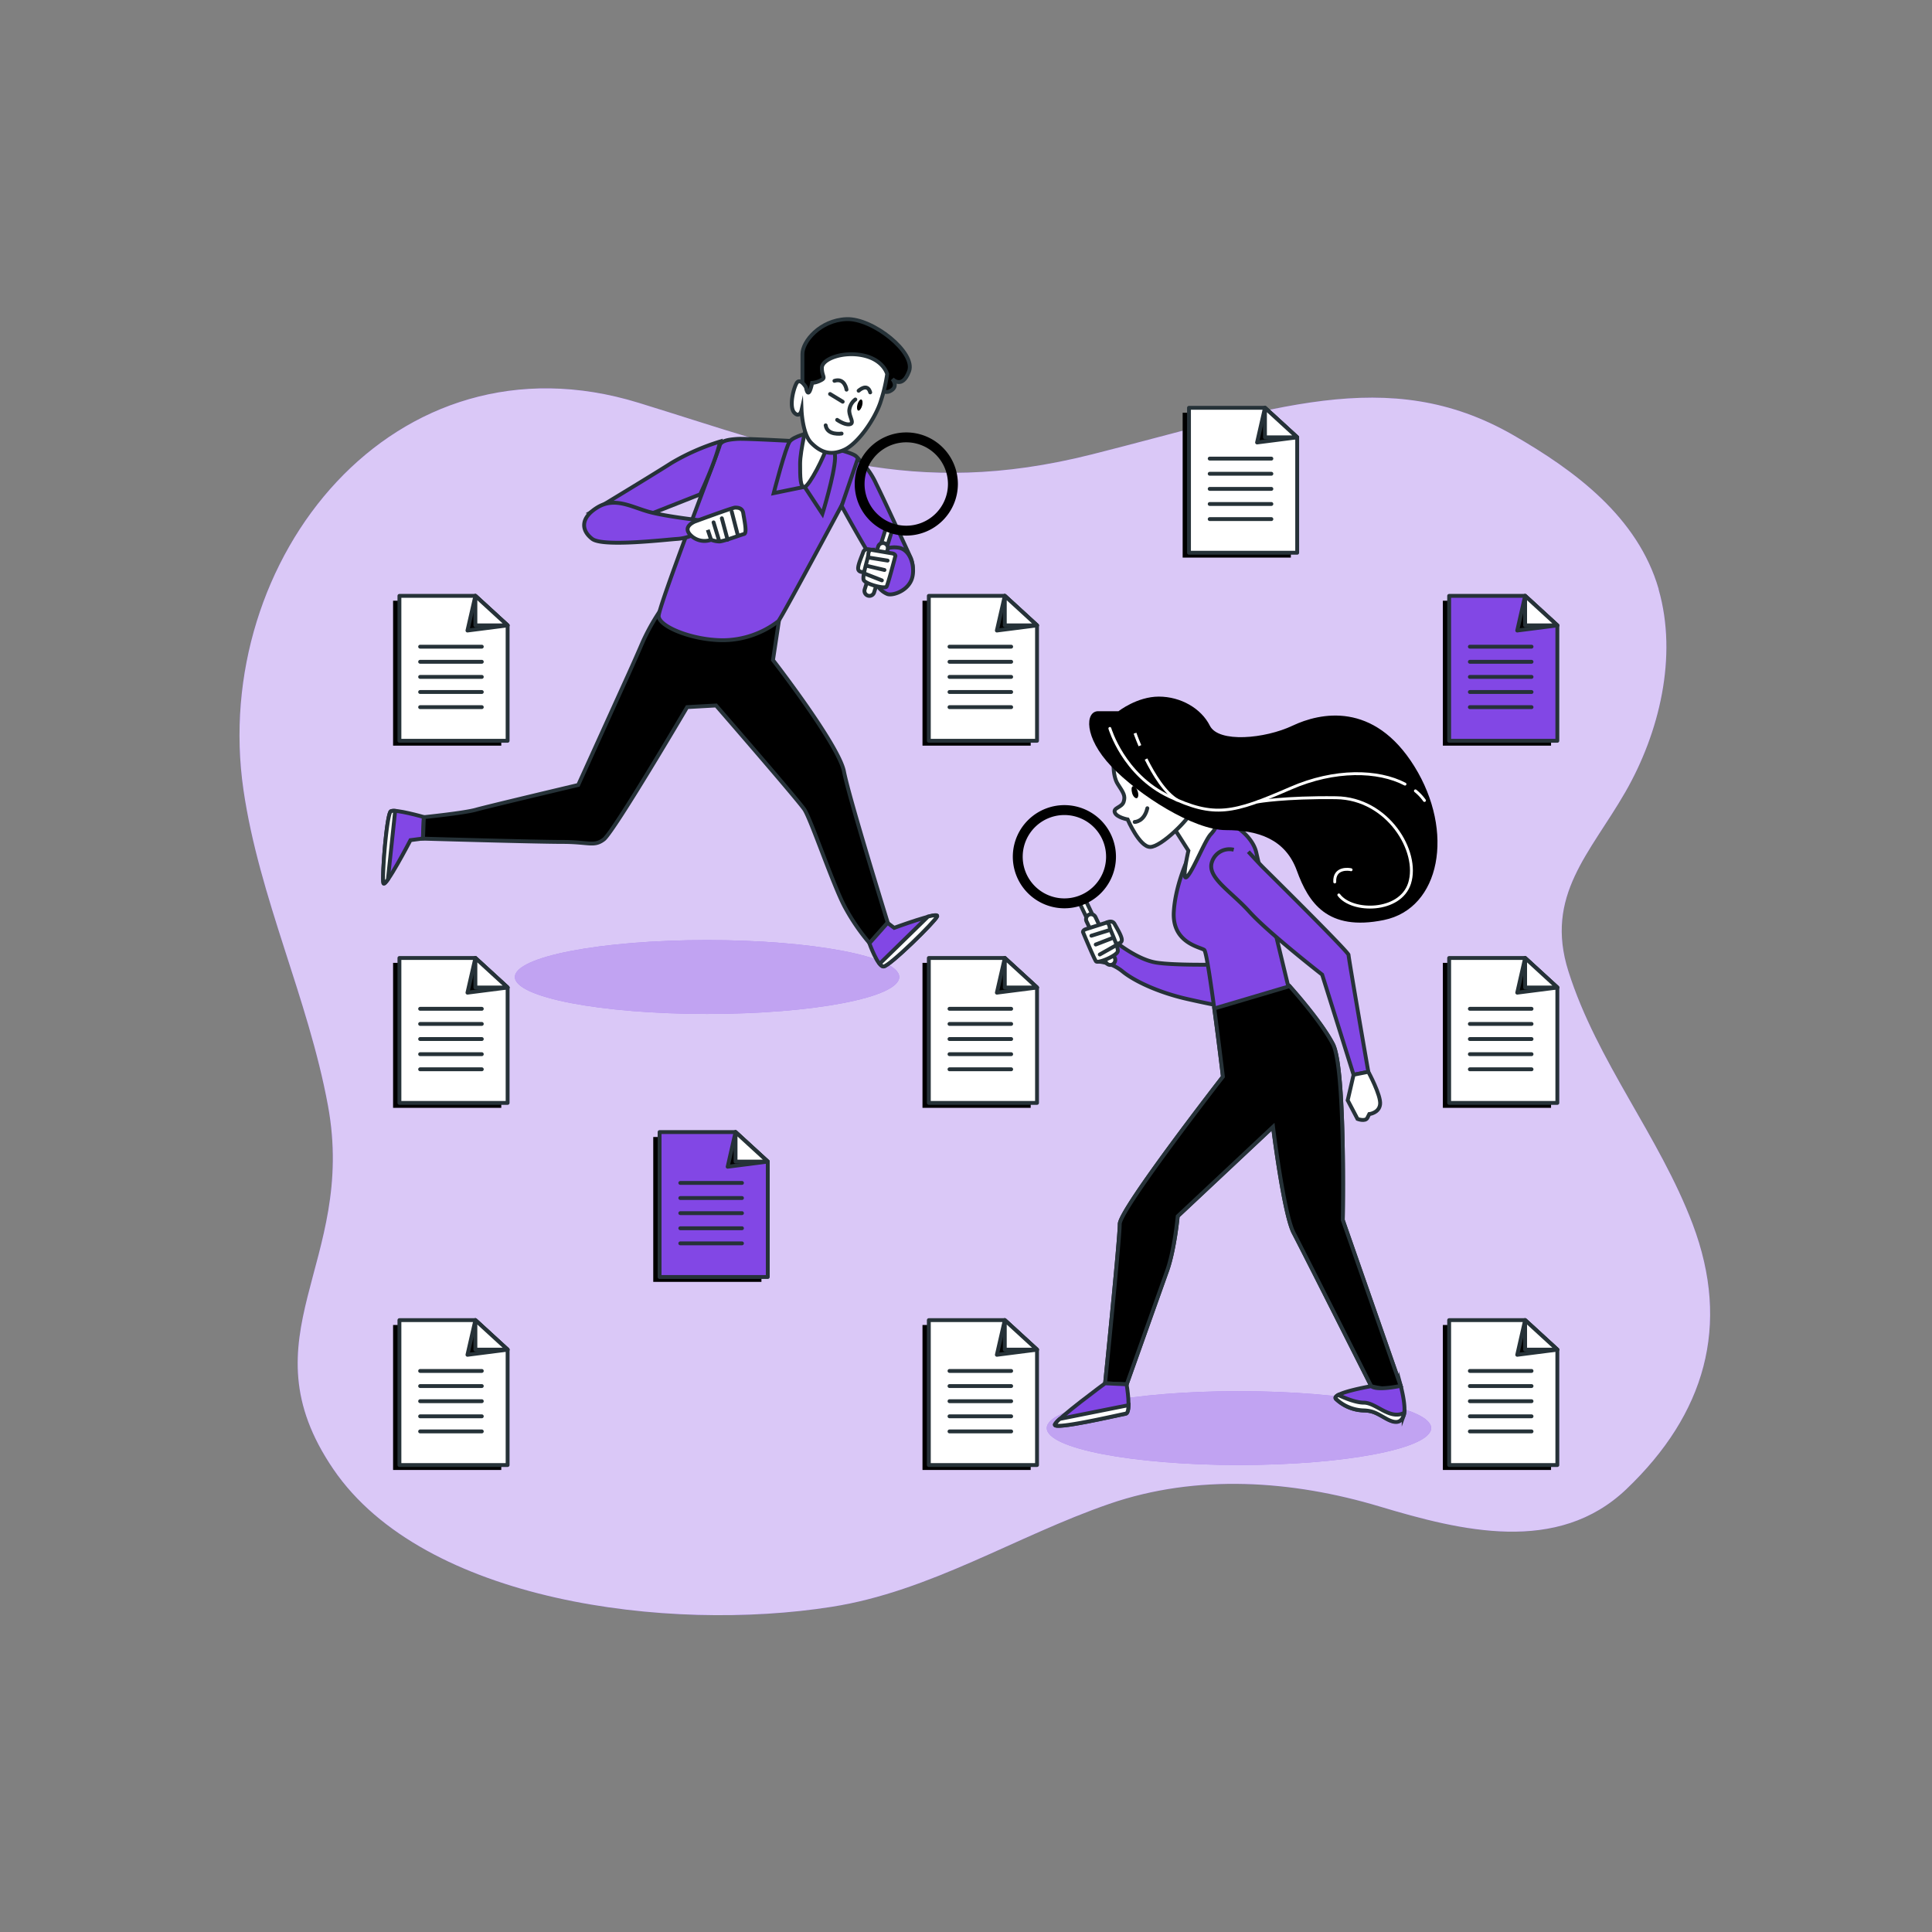 <svg xmlns="http://www.w3.org/2000/svg" viewBox="0 0 500 500"><rect x="0" y="0" width="500" height="500" fill="#808080" stroke="none"/><g id="freepik--background-simple--inject-2"><path d="M429.25,152.55l0-.13c-5.38-18.57-21.62-30.63-37.65-39.83-32.35-18.57-62.35-6.76-109,5s-75-.32-117.34-13.35C102,84.79,54.35,144.79,63,204.37c4.09,28.07,16.75,53.93,21.88,81.77,7.51,40.81-22.07,59.66,1.39,94.08S173,422.5,215.21,415.85c25.57-4,47.71-18.31,71.88-26.65,22.67-7.82,47.31-6.12,70,.69,21.05,6.31,46,12.52,63.84-4.52C441.22,366,448,343.08,438.05,316.78c-8.62-22.77-24.8-42.13-32.15-65.41-6.2-19.59,5.6-30.51,14.72-46.36C429.44,189.68,434.23,169.91,429.25,152.55Z" style="fill:#8247e5"/><path d="M429.25,152.55l0-.13c-5.38-18.57-21.62-30.63-37.65-39.83-32.35-18.57-62.35-6.76-109,5s-75-.32-117.34-13.35C102,84.79,54.35,144.79,63,204.37c4.09,28.07,16.75,53.93,21.88,81.77,7.51,40.81-22.07,59.66,1.39,94.08S173,422.5,215.21,415.85c25.57-4,47.71-18.31,71.88-26.65,22.67-7.82,47.31-6.12,70,.69,21.05,6.31,46,12.52,63.84-4.52C441.22,366,448,343.08,438.05,316.78c-8.62-22.77-24.8-42.13-32.15-65.41-6.2-19.59,5.6-30.51,14.72-46.36C429.44,189.68,434.23,169.91,429.25,152.55Z" style="fill:#fff;opacity:.7"/></g><g id="freepik--Files--inject-2"><polygon points="266.74 286.7 238.74 286.7 238.74 249.19 258.4 249.19 266.74 256.83 266.74 286.7"/><polygon points="268.38 285.43 240.38 285.43 240.38 247.93 260.04 247.93 268.38 255.57 268.38 285.43" style="fill:#fff;stroke:#263238;stroke-linecap:round;stroke-linejoin:round"/><polygon points="260.04 247.93 257.99 256.9 268.38 255.57 260.04 247.93" style="stroke:#263238;stroke-linecap:round;stroke-linejoin:round"/><polygon points="260.04 247.93 260.04 255.57 268.38 255.57 260.04 247.93" style="fill:#fff;stroke:#263238;stroke-linecap:round;stroke-linejoin:round"/><line x1="245.73" x2="261.69" y1="261.08" y2="261.08" style="fill:#fff;stroke:#263238;stroke-linecap:round;stroke-linejoin:round"/><line x1="245.73" x2="261.69" y1="264.99" y2="264.99" style="fill:#fff;stroke:#263238;stroke-linecap:round;stroke-linejoin:round"/><line x1="245.73" x2="261.69" y1="268.9" y2="268.9" style="fill:#fff;stroke:#263238;stroke-linecap:round;stroke-linejoin:round"/><line x1="245.73" x2="261.69" y1="272.82" y2="272.82" style="fill:#fff;stroke:#263238;stroke-linecap:round;stroke-linejoin:round"/><line x1="245.73" x2="261.69" y1="276.73" y2="276.73" style="fill:#fff;stroke:#263238;stroke-linecap:round;stroke-linejoin:round"/><polygon points="401.41 286.7 373.41 286.7 373.41 249.19 393.07 249.19 401.41 256.83 401.41 286.7"/><polygon points="403.04 285.43 375.04 285.43 375.04 247.93 394.7 247.93 403.04 255.57 403.04 285.43" style="fill:#fff;stroke:#263238;stroke-linecap:round;stroke-linejoin:round"/><polygon points="394.7 247.93 392.66 256.9 403.04 255.57 394.7 247.93" style="stroke:#263238;stroke-linecap:round;stroke-linejoin:round"/><polygon points="394.7 247.93 394.7 255.57 403.04 255.57 394.7 247.93" style="fill:#fff;stroke:#263238;stroke-linecap:round;stroke-linejoin:round"/><line x1="380.4" x2="396.36" y1="261.08" y2="261.08" style="fill:#fff;stroke:#263238;stroke-linecap:round;stroke-linejoin:round"/><line x1="380.4" x2="396.36" y1="264.99" y2="264.99" style="fill:#fff;stroke:#263238;stroke-linecap:round;stroke-linejoin:round"/><line x1="380.4" x2="396.36" y1="268.9" y2="268.9" style="fill:#fff;stroke:#263238;stroke-linecap:round;stroke-linejoin:round"/><line x1="380.4" x2="396.36" y1="272.82" y2="272.82" style="fill:#fff;stroke:#263238;stroke-linecap:round;stroke-linejoin:round"/><line x1="380.4" x2="396.36" y1="276.73" y2="276.73" style="fill:#fff;stroke:#263238;stroke-linecap:round;stroke-linejoin:round"/><polygon points="129.73 286.7 101.73 286.7 101.73 249.19 121.39 249.19 129.73 256.83 129.73 286.7"/><polygon points="131.37 285.43 103.37 285.43 103.37 247.93 123.03 247.93 131.37 255.57 131.37 285.43" style="fill:#fff;stroke:#263238;stroke-linecap:round;stroke-linejoin:round"/><polygon points="123.03 247.93 120.98 256.9 131.37 255.57 123.03 247.93" style="stroke:#263238;stroke-linecap:round;stroke-linejoin:round"/><polygon points="123.03 247.93 123.03 255.57 131.37 255.57 123.03 247.93" style="fill:#fff;stroke:#263238;stroke-linecap:round;stroke-linejoin:round"/><line x1="108.73" x2="124.69" y1="261.08" y2="261.08" style="fill:#fff;stroke:#263238;stroke-linecap:round;stroke-linejoin:round"/><line x1="108.73" x2="124.69" y1="264.99" y2="264.99" style="fill:#fff;stroke:#263238;stroke-linecap:round;stroke-linejoin:round"/><line x1="108.73" x2="124.69" y1="268.9" y2="268.9" style="fill:#fff;stroke:#263238;stroke-linecap:round;stroke-linejoin:round"/><line x1="108.73" x2="124.69" y1="272.82" y2="272.82" style="fill:#fff;stroke:#263238;stroke-linecap:round;stroke-linejoin:round"/><line x1="108.73" x2="124.69" y1="276.73" y2="276.73" style="fill:#fff;stroke:#263238;stroke-linecap:round;stroke-linejoin:round"/><polygon points="266.74 380.42 238.74 380.42 238.74 342.91 258.4 342.91 266.74 350.55 266.74 380.42"/><polygon points="268.38 379.15 240.38 379.15 240.38 341.65 260.04 341.65 268.38 349.29 268.38 379.15" style="fill:#fff;stroke:#263238;stroke-linecap:round;stroke-linejoin:round"/><polygon points="260.04 341.65 257.99 350.62 268.38 349.29 260.04 341.65" style="stroke:#263238;stroke-linecap:round;stroke-linejoin:round"/><polygon points="260.04 341.65 260.04 349.29 268.38 349.29 260.04 341.65" style="fill:#fff;stroke:#263238;stroke-linecap:round;stroke-linejoin:round"/><line x1="245.73" x2="261.69" y1="354.8" y2="354.8" style="fill:#fff;stroke:#263238;stroke-linecap:round;stroke-linejoin:round"/><line x1="245.73" x2="261.69" y1="358.71" y2="358.71" style="fill:#fff;stroke:#263238;stroke-linecap:round;stroke-linejoin:round"/><line x1="245.73" x2="261.69" y1="362.63" y2="362.63" style="fill:#fff;stroke:#263238;stroke-linecap:round;stroke-linejoin:round"/><line x1="245.73" x2="261.69" y1="366.54" y2="366.54" style="fill:#fff;stroke:#263238;stroke-linecap:round;stroke-linejoin:round"/><line x1="245.73" x2="261.69" y1="370.45" y2="370.45" style="fill:#fff;stroke:#263238;stroke-linecap:round;stroke-linejoin:round"/><polygon points="401.41 380.42 373.41 380.42 373.41 342.91 393.07 342.91 401.41 350.55 401.41 380.42"/><polygon points="403.04 379.15 375.04 379.15 375.04 341.65 394.7 341.65 403.04 349.29 403.04 379.15" style="fill:#fff;stroke:#263238;stroke-linecap:round;stroke-linejoin:round"/><polygon points="394.7 341.65 392.66 350.62 403.04 349.29 394.7 341.65" style="stroke:#263238;stroke-linecap:round;stroke-linejoin:round"/><polygon points="394.7 341.65 394.7 349.29 403.04 349.29 394.7 341.65" style="fill:#fff;stroke:#263238;stroke-linecap:round;stroke-linejoin:round"/><line x1="380.4" x2="396.36" y1="354.8" y2="354.8" style="fill:#fff;stroke:#263238;stroke-linecap:round;stroke-linejoin:round"/><line x1="380.4" x2="396.36" y1="358.71" y2="358.71" style="fill:#fff;stroke:#263238;stroke-linecap:round;stroke-linejoin:round"/><line x1="380.4" x2="396.36" y1="362.63" y2="362.63" style="fill:#fff;stroke:#263238;stroke-linecap:round;stroke-linejoin:round"/><line x1="380.4" x2="396.36" y1="366.54" y2="366.54" style="fill:#fff;stroke:#263238;stroke-linecap:round;stroke-linejoin:round"/><line x1="380.4" x2="396.36" y1="370.45" y2="370.45" style="fill:#fff;stroke:#263238;stroke-linecap:round;stroke-linejoin:round"/><polygon points="129.73 380.42 101.73 380.42 101.73 342.91 121.39 342.91 129.73 350.55 129.73 380.42"/><polygon points="131.37 379.15 103.37 379.15 103.37 341.65 123.03 341.65 131.37 349.29 131.37 379.15" style="fill:#fff;stroke:#263238;stroke-linecap:round;stroke-linejoin:round"/><polygon points="123.03 341.65 120.98 350.62 131.37 349.29 123.03 341.65" style="stroke:#263238;stroke-linecap:round;stroke-linejoin:round"/><polygon points="123.03 341.65 123.03 349.29 131.37 349.29 123.03 341.65" style="fill:#fff;stroke:#263238;stroke-linecap:round;stroke-linejoin:round"/><line x1="108.73" x2="124.69" y1="354.8" y2="354.8" style="fill:#fff;stroke:#263238;stroke-linecap:round;stroke-linejoin:round"/><line x1="108.73" x2="124.69" y1="358.71" y2="358.71" style="fill:#fff;stroke:#263238;stroke-linecap:round;stroke-linejoin:round"/><line x1="108.73" x2="124.69" y1="362.63" y2="362.63" style="fill:#fff;stroke:#263238;stroke-linecap:round;stroke-linejoin:round"/><line x1="108.73" x2="124.69" y1="366.54" y2="366.54" style="fill:#fff;stroke:#263238;stroke-linecap:round;stroke-linejoin:round"/><line x1="108.73" x2="124.69" y1="370.45" y2="370.45" style="fill:#fff;stroke:#263238;stroke-linecap:round;stroke-linejoin:round"/><polygon points="197.06 331.75 169.06 331.75 169.06 294.25 188.73 294.25 197.06 301.89 197.06 331.75"/><polygon points="198.7 330.49 170.7 330.49 170.7 292.98 190.36 292.98 198.7 300.62 198.7 330.49" style="fill:#8247e5;stroke:#263238;stroke-linecap:round;stroke-linejoin:round"/><polygon points="190.36 292.98 188.32 301.95 198.7 300.62 190.36 292.98" style="stroke:#263238;stroke-linecap:round;stroke-linejoin:round"/><polygon points="190.36 292.98 190.36 300.62 198.7 300.62 190.36 292.98" style="fill:#fff;stroke:#263238;stroke-linecap:round;stroke-linejoin:round"/><line x1="176.06" x2="192.02" y1="306.14" y2="306.14" style="fill:#fff;stroke:#263238;stroke-linecap:round;stroke-linejoin:round"/><line x1="176.06" x2="192.02" y1="310.05" y2="310.05" style="fill:#fff;stroke:#263238;stroke-linecap:round;stroke-linejoin:round"/><line x1="176.06" x2="192.02" y1="313.96" y2="313.96" style="fill:#fff;stroke:#263238;stroke-linecap:round;stroke-linejoin:round"/><line x1="176.06" x2="192.02" y1="317.87" y2="317.87" style="fill:#fff;stroke:#263238;stroke-linecap:round;stroke-linejoin:round"/><line x1="176.06" x2="192.02" y1="321.78" y2="321.78" style="fill:#fff;stroke:#263238;stroke-linecap:round;stroke-linejoin:round"/><polygon points="266.74 192.98 238.74 192.98 238.74 155.47 258.4 155.47 266.74 163.11 266.74 192.98"/><polygon points="268.38 191.71 240.38 191.71 240.38 154.21 260.04 154.21 268.38 161.85 268.38 191.71" style="fill:#fff;stroke:#263238;stroke-linecap:round;stroke-linejoin:round"/><polygon points="260.04 154.21 257.99 163.18 268.38 161.85 260.04 154.21" style="stroke:#263238;stroke-linecap:round;stroke-linejoin:round"/><polygon points="260.04 154.21 260.04 161.85 268.38 161.85 260.04 154.21" style="fill:#fff;stroke:#263238;stroke-linecap:round;stroke-linejoin:round"/><line x1="245.73" x2="261.69" y1="167.36" y2="167.36" style="fill:#fff;stroke:#263238;stroke-linecap:round;stroke-linejoin:round"/><line x1="245.73" x2="261.69" y1="171.27" y2="171.27" style="fill:#fff;stroke:#263238;stroke-linecap:round;stroke-linejoin:round"/><line x1="245.73" x2="261.69" y1="175.18" y2="175.18" style="fill:#fff;stroke:#263238;stroke-linecap:round;stroke-linejoin:round"/><line x1="245.73" x2="261.69" y1="179.09" y2="179.09" style="fill:#fff;stroke:#263238;stroke-linecap:round;stroke-linejoin:round"/><line x1="245.73" x2="261.69" y1="183.01" y2="183.01" style="fill:#fff;stroke:#263238;stroke-linecap:round;stroke-linejoin:round"/><polygon points="334.07 144.31 306.07 144.31 306.07 106.81 325.74 106.81 334.07 114.44 334.07 144.31"/><polygon points="335.71 143.05 307.71 143.05 307.71 105.54 327.37 105.54 335.71 113.18 335.71 143.05" style="fill:#fff;stroke:#263238;stroke-linecap:round;stroke-linejoin:round"/><polygon points="327.37 105.54 325.33 114.51 335.71 113.18 327.37 105.54" style="stroke:#263238;stroke-linecap:round;stroke-linejoin:round"/><polygon points="327.37 105.54 327.37 113.18 335.71 113.18 327.37 105.54" style="fill:#fff;stroke:#263238;stroke-linecap:round;stroke-linejoin:round"/><line x1="313.07" x2="329.03" y1="118.69" y2="118.69" style="fill:#fff;stroke:#263238;stroke-linecap:round;stroke-linejoin:round"/><line x1="313.07" x2="329.03" y1="122.61" y2="122.61" style="fill:#fff;stroke:#263238;stroke-linecap:round;stroke-linejoin:round"/><line x1="313.07" x2="329.03" y1="126.52" y2="126.52" style="fill:#fff;stroke:#263238;stroke-linecap:round;stroke-linejoin:round"/><line x1="313.07" x2="329.03" y1="130.43" y2="130.43" style="fill:#fff;stroke:#263238;stroke-linecap:round;stroke-linejoin:round"/><line x1="313.07" x2="329.03" y1="134.34" y2="134.34" style="fill:#fff;stroke:#263238;stroke-linecap:round;stroke-linejoin:round"/><polygon points="401.41 192.98 373.41 192.98 373.41 155.47 393.07 155.47 401.41 163.11 401.41 192.98"/><polygon points="403.04 191.71 375.04 191.71 375.04 154.21 394.7 154.21 403.04 161.85 403.04 191.71" style="fill:#8247e5;stroke:#263238;stroke-linecap:round;stroke-linejoin:round"/><polygon points="394.7 154.21 392.66 163.18 403.04 161.85 394.7 154.21" style="stroke:#263238;stroke-linecap:round;stroke-linejoin:round"/><polygon points="394.7 154.21 394.7 161.85 403.04 161.85 394.7 154.21" style="fill:#fff;stroke:#263238;stroke-linecap:round;stroke-linejoin:round"/><line x1="380.4" x2="396.36" y1="167.36" y2="167.36" style="fill:#fff;stroke:#263238;stroke-linecap:round;stroke-linejoin:round"/><line x1="380.4" x2="396.36" y1="171.27" y2="171.27" style="fill:#fff;stroke:#263238;stroke-linecap:round;stroke-linejoin:round"/><line x1="380.4" x2="396.36" y1="175.18" y2="175.18" style="fill:#fff;stroke:#263238;stroke-linecap:round;stroke-linejoin:round"/><line x1="380.4" x2="396.36" y1="179.09" y2="179.09" style="fill:#fff;stroke:#263238;stroke-linecap:round;stroke-linejoin:round"/><line x1="380.4" x2="396.36" y1="183.01" y2="183.01" style="fill:#fff;stroke:#263238;stroke-linecap:round;stroke-linejoin:round"/><polygon points="129.73 192.98 101.73 192.98 101.73 155.47 121.39 155.47 129.73 163.11 129.73 192.98"/><polygon points="131.37 191.71 103.37 191.71 103.37 154.21 123.03 154.21 131.37 161.85 131.37 191.71" style="fill:#fff;stroke:#263238;stroke-linecap:round;stroke-linejoin:round"/><polygon points="123.03 154.21 120.98 163.18 131.37 161.85 123.03 154.21" style="stroke:#263238;stroke-linecap:round;stroke-linejoin:round"/><polygon points="123.03 154.21 123.03 161.85 131.37 161.85 123.03 154.21" style="fill:#fff;stroke:#263238;stroke-linecap:round;stroke-linejoin:round"/><line x1="108.73" x2="124.69" y1="167.36" y2="167.36" style="fill:#fff;stroke:#263238;stroke-linecap:round;stroke-linejoin:round"/><line x1="108.73" x2="124.69" y1="171.27" y2="171.27" style="fill:#fff;stroke:#263238;stroke-linecap:round;stroke-linejoin:round"/><line x1="108.73" x2="124.69" y1="175.18" y2="175.18" style="fill:#fff;stroke:#263238;stroke-linecap:round;stroke-linejoin:round"/><line x1="108.73" x2="124.69" y1="179.09" y2="179.09" style="fill:#fff;stroke:#263238;stroke-linecap:round;stroke-linejoin:round"/><line x1="108.73" x2="124.69" y1="183.01" y2="183.01" style="fill:#fff;stroke:#263238;stroke-linecap:round;stroke-linejoin:round"/></g><g id="freepik--character-2--inject-2"><ellipse cx="320.64" cy="369.59" rx="49.74" ry="9.56" style="fill:#8247e5"/><ellipse cx="320.64" cy="369.59" rx="49.74" ry="9.56" style="fill:#fff;opacity:.5"/><path d="M282.91,238.51a.71.71,0,0,1-.22.15.85.85,0,0,1-1.13-.41l-2-4.21a.86.86,0,0,1,1.55-.73l2,4.21A.85.85,0,0,1,282.91,238.51Z" style="fill:#fff;stroke:#263238;stroke-miterlimit:10"/><path d="M284.71,248.9a11.66,11.66,0,0,1,5.84,2.54c2.8,2.29,8.9,5.34,16.79,7.12s9.91,2,9.91,2l-2-10.93s-11.19.25-16-.51-10.43-5.08-13-7.37S284.71,248.9,284.71,248.9Z" style="fill:#8247e5;stroke:#263238;stroke-miterlimit:10"/><path d="M288.22,249.38a1.51,1.51,0,0,1-.32.22,1.29,1.29,0,0,1-1.71-.61l-5-10.55a1.28,1.28,0,1,1,2.32-1.1l5,10.55A1.3,1.3,0,0,1,288.22,249.38Z" style="fill:#fff;stroke:#263238;stroke-miterlimit:10"/><path d="M284.56,231.49a13.35,13.35,0,1,1,.68-18.87A13.37,13.37,0,0,1,284.56,231.49Zm-16.44-17.68a10.79,10.79,0,1,0,15.24.55A10.8,10.8,0,0,0,268.12,213.81Z"/><path d="M286.46,238.74s1.39-.74,2,.4,2.12,3.51,1.83,4.37-1.91,1-2.7.11a16.6,16.6,0,0,1-1.88-3.68Z" style="fill:#fff;stroke:#263238;stroke-miterlimit:10"/><path d="M281.12,240.44l5.34-1.7a1.54,1.54,0,0,1,.7,1.12c.11.8,2.36,5.25,2.11,6.37s-5.13,3.17-5.62,2.56-3.37-7.56-3.37-7.56S280.2,240.7,281.12,240.44Z" style="fill:#fff;stroke:#263238;stroke-miterlimit:10"/><line x1="287.27" x2="282.45" y1="240.66" y2="242.16" style="fill:none;stroke:#263238;stroke-linecap:round;stroke-miterlimit:10"/><line x1="287.97" x2="283.58" y1="242.74" y2="244.44" style="fill:none;stroke:#263238;stroke-linecap:round;stroke-miterlimit:10"/><line x1="288.78" x2="284.62" y1="244.67" y2="247.02" style="fill:none;stroke:#263238;stroke-linecap:round;stroke-miterlimit:10"/><path d="M308.61,219.66s-4.33,8.13-4.83,16.27,6.86,9.15,7.88,9.91,4.83,32.8,4.83,32.8-26.7,34.33-26.7,38.14S286,358,286,358l5.59.26S300,334.58,302,329s2.79-14.24,2.79-14.24l24.67-23.14s2.79,22.63,5.34,27.46,20.08,39.67,20.08,39.67a27,27,0,0,0,4.58.76,7.94,7.94,0,0,0,3.05-.76l-15-43s.76-39.16-2.54-45.52-11.7-15.51-11.7-15.51-7.12-29.49-8.14-34.07-6.86-8.39-9.66-8.39S308.61,219.66,308.61,219.66Z" style="fill:#8247e5;stroke:#263238;stroke-miterlimit:10"/><path d="M304,214.57l3.56,5.59s-2,8.65-.25,6.62,4.57-9.41,6.1-10.94a8.59,8.59,0,0,0,2-3.56L307.84,208Z" style="fill:#fff;stroke:#263238;stroke-miterlimit:10"/><path d="M288.21,195.92s-.45,4.67,1.07,7,2,3.05,1.53,4.57-2.8,1.53-2.29,2.8,3.31,1.78,3.31,1.78,3.05,7.12,5.84,7.12,9.94-7,10.95-9.55-9.42-9.27-11.2-10.79S290.24,193.12,288.21,195.92Z" style="fill:#fff;stroke:#263238;stroke-miterlimit:10"/><path d="M294.43,204.78c.28.85.19,1.65-.21,1.78s-1-.45-1.23-1.3-.2-1.65.2-1.79S294.14,203.92,294.43,204.78Z"/><path d="M293.65,212.72s2.46,0,3.28-3.55" style="fill:none;stroke:#263238;stroke-linecap:round;stroke-miterlimit:10"/><path d="M289.47,184.06h-5.26c-3.38,0-3.75,6.75,3.38,14.26s21.39,16.51,29.65,16.51,15.39,2.25,18.39,10.51,7.88,15.76,22.52,12.76,18.39-22.89,7.88-39.78-24.4-13.89-31.53-10.51-19.14,4.5-21.39,0-7.57-7.53-13.2-7.53S289.47,184.06,289.47,184.06Z"/><path d="M362.51,358.74l-15-43s.76-39.16-2.54-45.52c-2.84-5.45-9.4-12.94-11.21-15L314.25,261c1.16,8.6,2.24,17.65,2.24,17.65s-26.7,34.33-26.7,38.14S286,358,286,358l5.59.26S300,334.58,302,329s2.79-14.24,2.79-14.24l24.67-23.14s2.79,22.63,5.34,27.46,20.08,39.67,20.08,39.67a27,27,0,0,0,4.58.76A7.94,7.94,0,0,0,362.51,358.74Z" style="stroke:#263238;stroke-miterlimit:10"/><path d="M319.29,219.91a4.75,4.75,0,0,0-5.6,3.05c-1.52,4.07,4.83,7.63,9.66,13s18.82,16.27,18.82,16.27l8.14,25.94,3.81-.77S349,247.88,349,247.12s-21.35-21.87-22.12-22.63-3.81-4.07-3.81-4.07" style="fill:#8247e5;stroke:#263238;stroke-miterlimit:10"/><path d="M350.31,278.14l-1.53,6.61,2.54,4.83s2,.76,2.55-.26l.5-1s2.55-.26,2.8-2.55-3.05-8.39-3.05-8.39Z" style="fill:#fff;stroke:#263238;stroke-miterlimit:10"/><path d="M286,358s-12.46,9.16-13,10.68,16.78-2.54,18.31-2.8.25-7.62.25-7.62Z" style="fill:#8247e5;stroke:#263238;stroke-miterlimit:10"/><path d="M274.28,367.21a5.53,5.53,0,0,0-1.27,1.44c-.51,1.53,16.78-2.54,18.31-2.8.52-.08.71-1,.74-2.19Z" style="fill:#fff;stroke:#263238;stroke-miterlimit:10"/><path d="M354.88,358.74s-10.42,1.78-9.15,3.3a10.82,10.82,0,0,0,7.12,3c2.54,0,3.56.76,5.85,2s3.81,1.27,4.57-.77-.76-7.62-.76-7.62S356.41,360,354.88,358.74Z" style="fill:#8247e5;stroke:#263238;stroke-miterlimit:10"/><path d="M358.7,367.13c2.28,1.27,3.81,1.27,4.57-.77a2.84,2.84,0,0,0,.16-.72c-3.79,1.91-7.28-2.63-10.46-2.63-2,0-4.79-1.11-6.64-2-.6.34-.88.68-.6,1a10.82,10.82,0,0,0,7.12,3C355.39,365.09,356.41,365.85,358.7,367.13Z" style="fill:#fff;stroke:#263238;stroke-miterlimit:10"/><path d="M296.59,196.44c2,4,4.89,8.77,8.23,10.72" style="fill:none;stroke:#fff;stroke-miterlimit:10;stroke-width:.75px"/><path d="M293.74,189.75s.45,1.31,1.27,3.24" style="fill:none;stroke:#fff;stroke-miterlimit:10;stroke-width:.75px"/><path d="M366.31,204.68a12.4,12.4,0,0,1,2.34,2.48" style="fill:none;stroke:#fff;stroke-linecap:round;stroke-miterlimit:10;stroke-width:.75px"/><path d="M287.23,188.52s3.52,12,15.3,17.58S319.06,210.5,334,204c11.44-5,22.68-4.7,29.61-1.07" style="fill:none;stroke:#fff;stroke-linecap:round;stroke-miterlimit:10;stroke-width:.75px"/><path d="M345.43,228.25c-.19-3.87,3.77-3.31,4.23-3.16" style="fill:none;stroke:#fff;stroke-linecap:round;stroke-miterlimit:10;stroke-width:.75px"/><path d="M325.57,207.51s6.86-1.23,20.22-1.06,21.63,13.9,19,22.16c-2.42,7.58-14.9,7.62-18.3,3" style="fill:none;stroke:#fff;stroke-linecap:round;stroke-miterlimit:10;stroke-width:.75px"/></g><g id="freepik--character-1--inject-2"><ellipse cx="182.99" cy="252.85" rx="49.74" ry="9.56" style="fill:#8247e5"/><ellipse cx="182.99" cy="252.85" rx="49.74" ry="9.56" style="fill:#fff;opacity:.5"/><path d="M207.67,99.77s0-5,0-8.18,4.53-8.72,11.38-9,18,8.68,16.22,13.48-4.34,2-4.34,2,1.83,2.06-.68,3.2S226,97.72,226,97.72s-3.43-3.2-6.63-3.2-2.28.23-4.57,3.42-4.34,2.29-4.34,3.43,1.6,3-.91,3S207.67,99.77,207.67,99.77Z" style="stroke:#263238;stroke-miterlimit:10"/><path d="M109.69,211.45s-7.47-2.13-8.54-1.49-2.35,17.09-1.92,18.58,7-11.11,7-11.11l3.2-.42Z" style="fill:#8247e5;stroke:#263238;stroke-miterlimit:10"/><path d="M102.27,209.85a2.24,2.24,0,0,0-1.12.11c-1.07.64-2.35,17.09-1.92,18.58.1.35.54-.08,1.16-.94Z" style="fill:#fff;stroke:#263238;stroke-miterlimit:10"/><path d="M171.43,157.2a55.58,55.58,0,0,0-5.13,9c-1.92,4.48-4.06,9.18-4.06,9.18l-12.6,27.77s-23.5,5.56-26.49,6.41-13.46,1.92-13.46,1.92l-.21,5.56s29.26.85,36.1.85,8.12,1.28,10.68-.64S177.83,183,177.83,183l7.48-.42s21.15,24.35,22.86,26.91,7.47,19.65,10.46,25.21a54.32,54.32,0,0,0,6.41,9.39l4.7-5.34s-10-32.25-11.32-39.09-18.37-28.83-18.37-28.83l1.71-11.32S174.2,160.4,171.43,157.2Z" style="stroke:#263238;stroke-miterlimit:10"/><path d="M208.57,114.33s-15.49-.89-17.72-.74-4.32.44-4.61,1.78-15.78,41.38-15.78,44.06,8.63,6.26,16.67,6.26a23.68,23.68,0,0,0,14.29-4.92c.74-.59,20.84-38.25,21.29-39.15s.29-2.23-1.19-3.57S208.57,114.33,208.57,114.33Z" style="fill:#8247e5;stroke:#263238;stroke-miterlimit:10"/><path d="M209.46,112s-4,.89-5.06,2.23-4.17,13.4-4.17,13.4l8-1.64,4.61,7s3.13-10.12,3.28-14.44S211.69,111.5,209.46,112Z" style="fill:#8247e5;stroke:#263238;stroke-miterlimit:10"/><path d="M186.38,114.26a57.91,57.91,0,0,0-12.6,5.55c-5.35,3.42-20.94,12.82-20.94,12.82l10,2.56,18.37-7.26S185.1,119.81,186.38,114.26Z" style="fill:#8247e5;stroke:#263238;stroke-miterlimit:10"/><path d="M182.11,134.77s-9.83-1.07-14.32-2.35-8.75-3.85-13.24-1.07-4.06,6-1.28,8.12,18.8.21,22,0a11.5,11.5,0,0,0,5.34-1.71Z" style="fill:#8247e5;stroke:#263238;stroke-miterlimit:10"/><path d="M179.76,135s9.82-3.63,10.46-3.63,1.93,0,2.14,1.49,1.07,5.13.21,5.34-5.34,1.93-6.41,1.93a6.59,6.59,0,0,1-2.13-.43,5.05,5.05,0,0,1-4.91-.85C176.77,136.9,178.47,135.62,179.76,135Z" style="fill:#fff;stroke:#263238;stroke-miterlimit:10"/><line x1="184.03" x2="183.17" y1="139.68" y2="137.12" style="fill:none;stroke:#263238;stroke-miterlimit:10"/><line x1="186.81" x2="188.3" y1="134.13" y2="139.68" style="fill:none;stroke:#263238;stroke-linecap:round;stroke-miterlimit:10"/><line x1="189.37" x2="190.86" y1="132.42" y2="138.18" style="fill:none;stroke:#263238;stroke-linecap:round;stroke-miterlimit:10"/><line x1="184.67" x2="186.16" y1="135.19" y2="140.11" style="fill:none;stroke:#263238;stroke-linecap:round;stroke-miterlimit:10"/><path d="M222,118.69a19.66,19.66,0,0,1,4.72,6.46c2.29,4.58,9,19.26,9,19.26s2.15,5-2.29,6.6-5-2.69-6.87-5.12-8.75-14.95-8.75-14.95Z" style="fill:#8247e5;stroke:#263238;stroke-miterlimit:10"/><path d="M226.88,143.33a7,7,0,0,1,5.52-1.61c3.5.4,4.72,5.79,3.37,8.62s-5,3.9-6.2,3.36S224.46,151,226.88,143.33Z" style="fill:#8247e5;stroke:#263238;stroke-miterlimit:10"/><path d="M228.55,142.63a.73.73,0,0,1-.25,0,.85.85,0,0,1-.56-1.07l1.4-4.45a.84.84,0,0,1,1.07-.55.85.85,0,0,1,.56,1.07l-1.4,4.45A.87.87,0,0,1,228.55,142.63Z" style="fill:#fff;stroke:#263238;stroke-miterlimit:10"/><path d="M225,154.21a1.21,1.21,0,0,1-.38-.06,1.29,1.29,0,0,1-.84-1.61l3.51-11.15a1.28,1.28,0,0,1,2.44.77l-3.51,11.15A1.27,1.27,0,0,1,225,154.21Z" style="fill:#fff;stroke:#263238;stroke-miterlimit:10"/><path d="M234.55,138.61a13.35,13.35,0,1,1,13.35-13.35A13.37,13.37,0,0,1,234.55,138.61Zm0-24.14a10.79,10.79,0,1,0,10.78,10.79A10.8,10.8,0,0,0,234.55,114.47Z"/><path d="M225.27,142.26s-1.49-.54-1.89.67-1.62,3.77-1.21,4.58,2,.67,2.69-.27a16.83,16.83,0,0,0,1.35-3.91Z" style="fill:#fff;stroke:#263238;stroke-miterlimit:10"/><path d="M230.79,143.2l-5.52-.94a1.55,1.55,0,0,0-.54,1.21c0,.81-1.62,5.52-1.22,6.6s5.53,2.42,5.93,1.75,2.29-7.95,2.29-7.95S231.73,143.33,230.79,143.2Z" style="fill:#fff;stroke:#263238;stroke-miterlimit:10"/><line x1="224.73" x2="229.71" y1="144.28" y2="145.08" style="fill:none;stroke:#263238;stroke-linecap:round;stroke-miterlimit:10"/><line x1="224.32" x2="228.9" y1="146.43" y2="147.51" style="fill:none;stroke:#263238;stroke-linecap:round;stroke-miterlimit:10"/><line x1="223.78" x2="228.23" y1="148.45" y2="150.2" style="fill:none;stroke:#263238;stroke-linecap:round;stroke-miterlimit:10"/><path d="M209,108.82s-1.93,7.74-1.93,11.17,0,6.25,1.19,6,5.21-8,5.95-11S212.29,106.14,209,108.82Z" style="fill:#fff;stroke:#263238;stroke-miterlimit:10"/><path d="M208.58,100.23s-1.6-2.74-2.51-.92-1.83,6.17-.46,7.54,1.83-.68,1.83-.68.23,6.17,2.51,8.45,4.8,3.43,8.46,1.83,8.22-8.23,9.59-12.79a41.59,41.59,0,0,0,1.6-6.86s-.91-3.65-6.17-4.8-10.73.92-10.73,3.2,1.14,2.52-.23,3.2a5.65,5.65,0,0,1-2.29.69S209.27,103.88,208.58,100.23Z" style="fill:#fff;stroke:#263238;stroke-miterlimit:10"/><path d="M223.11,105c-.23.8-.69,1.36-1,1.26s-.43-.82-.2-1.61.69-1.36,1-1.26S223.34,104.2,223.11,105Z"/><line x1="214.82" x2="218.09" y1="101.97" y2="103.96" style="fill:none;stroke:#263238;stroke-linecap:round;stroke-miterlimit:10"/><path d="M222.21,101.12s2.27-2.13,3,.43" style="fill:none;stroke:#263238;stroke-linecap:round;stroke-miterlimit:10"/><path d="M219.08,100.84s-.43-3.13-3.13-2.28" style="fill:none;stroke:#263238;stroke-linecap:round;stroke-miterlimit:10"/><path d="M221.36,103.39a4,4,0,0,0-1.57,2.85c0,1.7,1.42,3.27.14,3.55s-3.27-1.13-3.27-1.13" style="fill:none;stroke:#263238;stroke-linecap:round;stroke-miterlimit:10"/><path d="M217.8,112.21s-3.7.57-4.12-2.13" style="fill:none;stroke:#263238;stroke-linecap:round;stroke-miterlimit:10"/><path d="M225,244.13s2.14,6,3.63,6,13.46-11.75,13.89-13-11.11,3-11.11,3l-1.71-1.29Z" style="fill:#8247e5;stroke:#263238;stroke-miterlimit:10"/><path d="M240.16,237.21l-12.5,12.2c.35.42.69.71,1,.71,1.5,0,13.46-11.75,13.89-13C242.69,236.68,241.65,236.83,240.16,237.21Z" style="fill:#fff;stroke:#263238;stroke-miterlimit:10"/></g></svg>